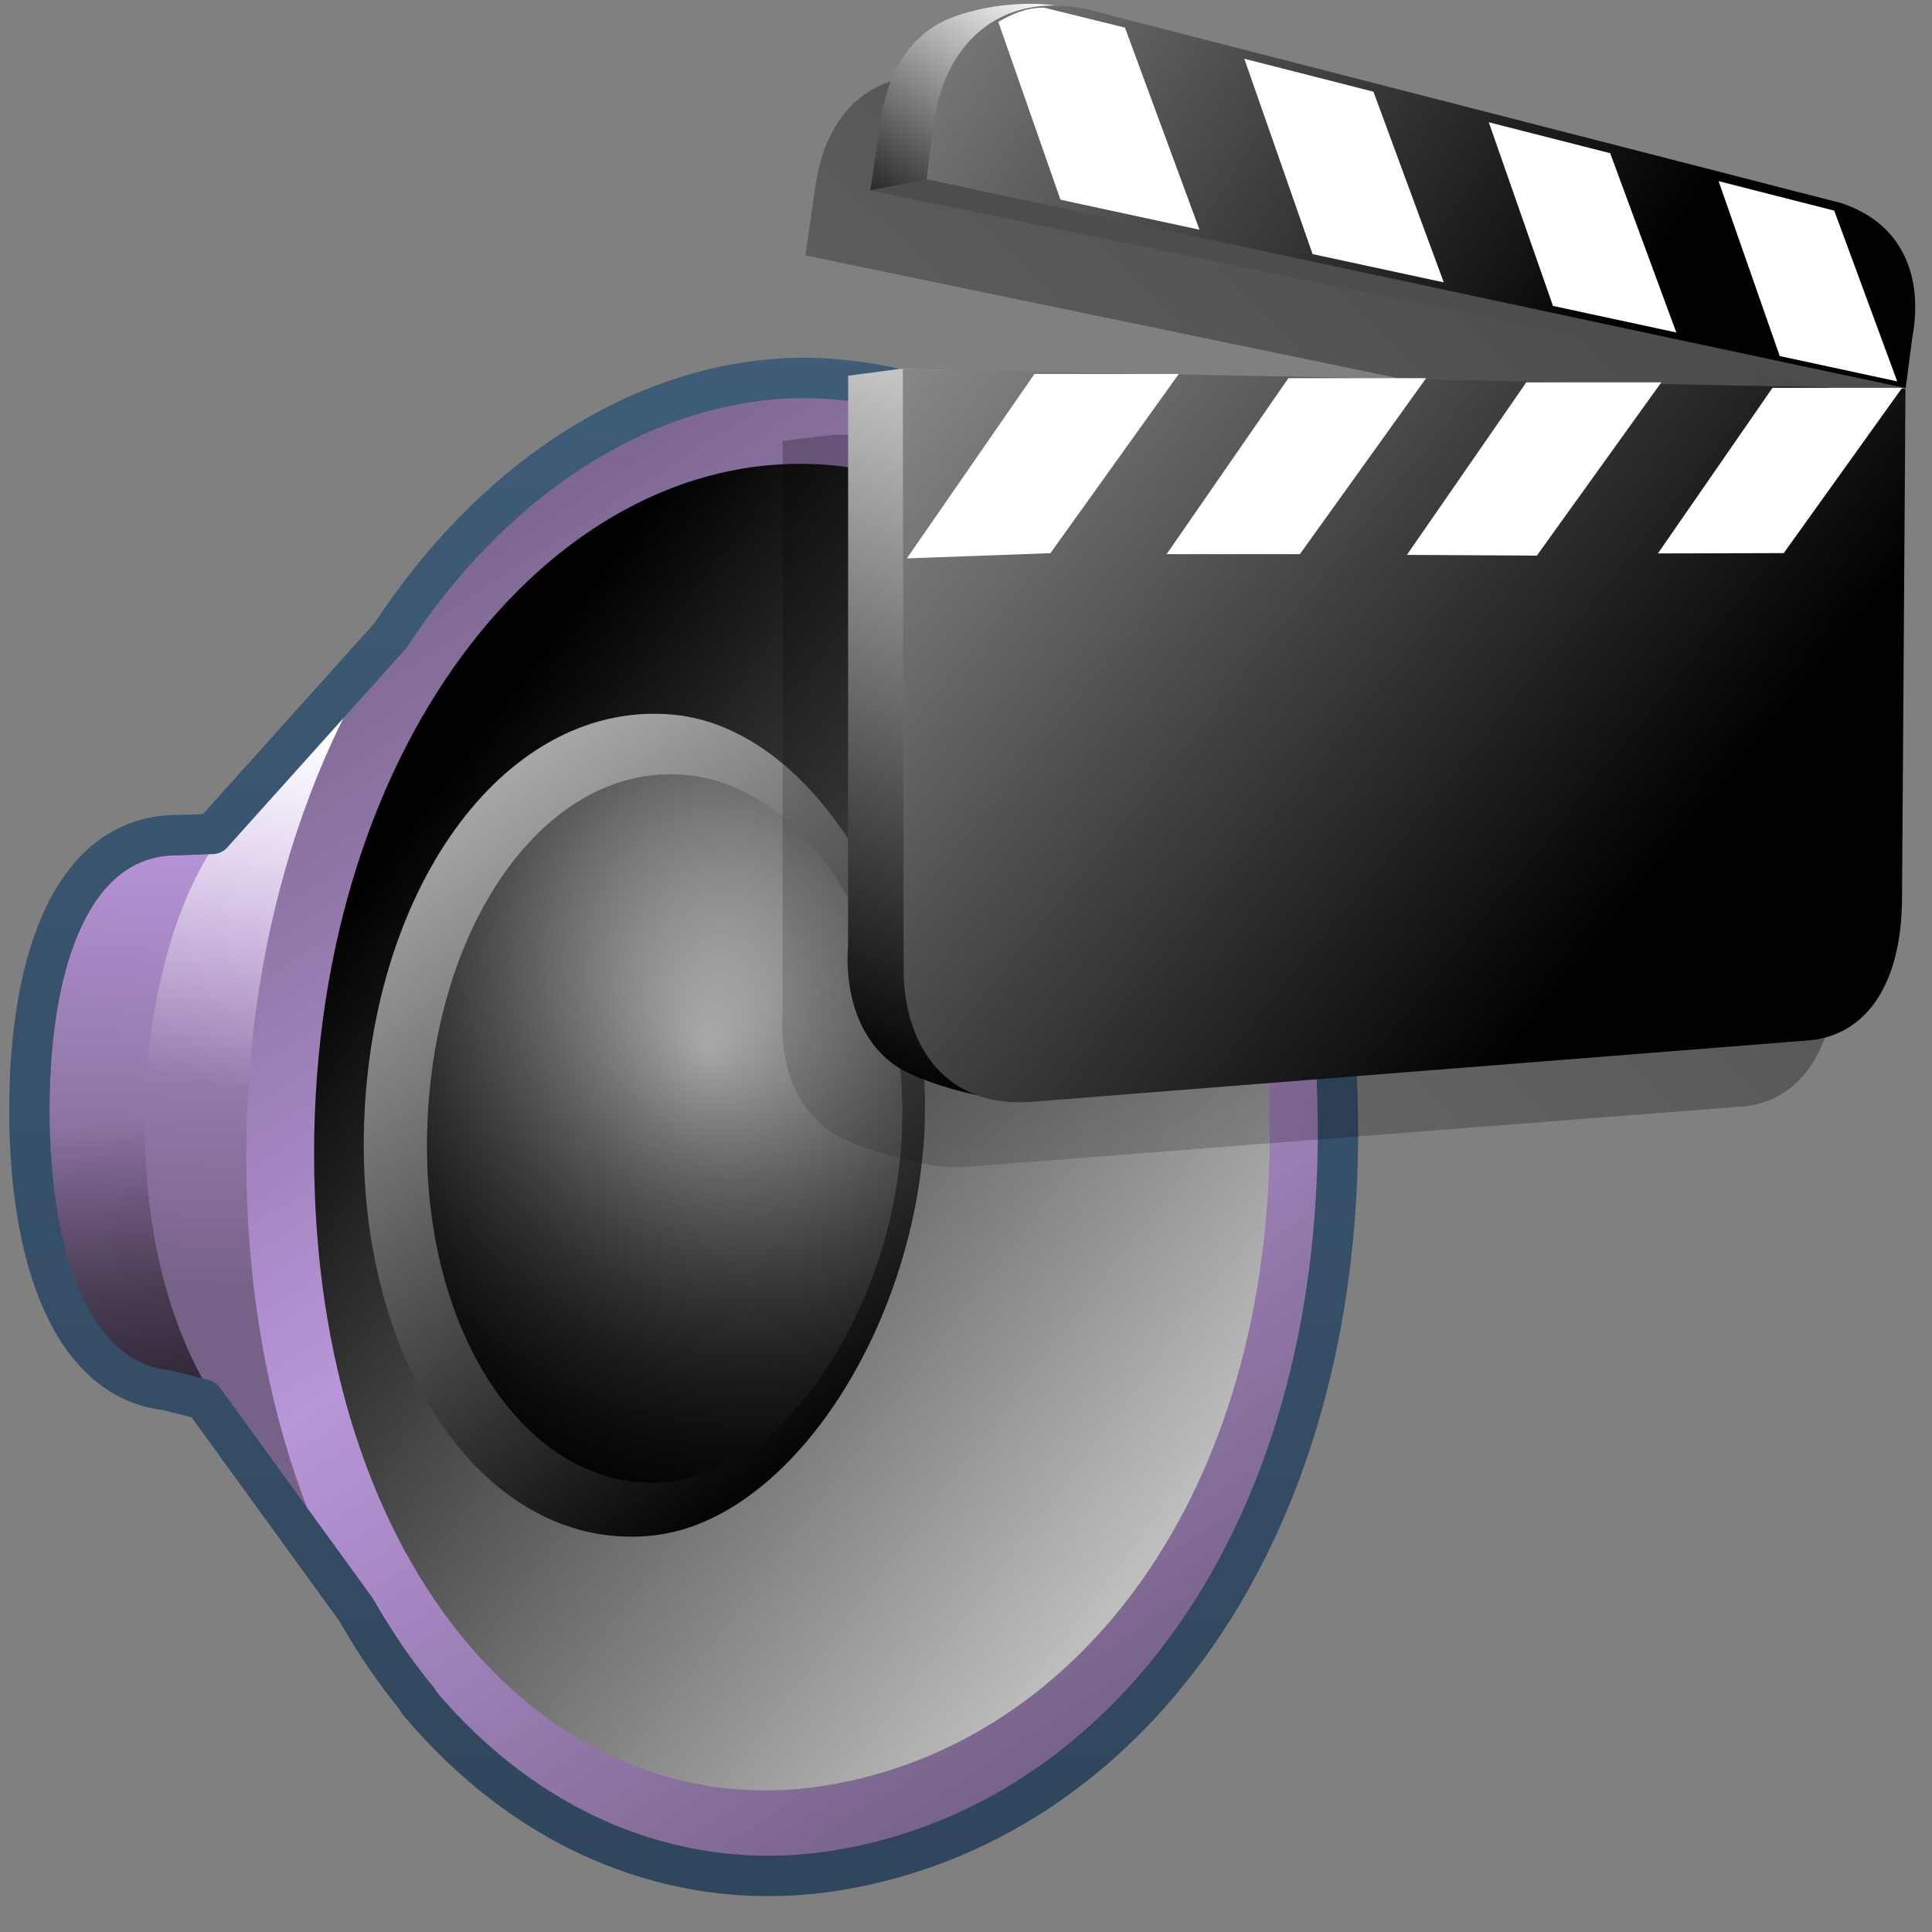<?xml version="1.0" encoding="UTF-8" standalone="no"?>
<!-- Created with Inkscape (http://www.inkscape.org/) -->

<svg
   xmlns:dc="http://purl.org/dc/elements/1.1/"
   xmlns:cc="http://creativecommons.org/ns#"
   xmlns:rdf="http://www.w3.org/1999/02/22-rdf-syntax-ns#"
   xmlns:svg="http://www.w3.org/2000/svg"
   xmlns="http://www.w3.org/2000/svg"
   xmlns:xlink="http://www.w3.org/1999/xlink"
   xmlns:sodipodi="http://sodipodi.sourceforge.net/DTD/sodipodi-0.dtd"
   xmlns:inkscape="http://www.inkscape.org/namespaces/inkscape"
   width="128"
   height="128"
   id="svg52672"
   sodipodi:version="0.32"
   inkscape:version="0.48.3.1 r9886"
   version="1.0"
   sodipodi:docname="xfce-multimedia.svg"
   inkscape:output_extension="org.inkscape.output.svg.inkscape">
  <rect width="100%" height="100%" fill="#808080" stroke="none"/>
  <defs
     id="defs52674">
    <linearGradient
       inkscape:collect="always"
       xlink:href="#linearGradient5316"
       id="linearGradient9028"
       gradientUnits="userSpaceOnUse"
       gradientTransform="matrix(2.148,0,0,2.266,-1072.513,-1408.363)"
       x1="505.286"
       y1="645.817"
       x2="504.581"
       y2="659.343" />
    <linearGradient
       inkscape:collect="always"
       xlink:href="#linearGradient5362"
       id="linearGradient9025"
       gradientUnits="userSpaceOnUse"
       gradientTransform="matrix(2.148,0,0,2.266,-1072.513,-1408.363)"
       x1="508.49"
       y1="642.864"
       x2="506.598"
       y2="653.35" />
    <linearGradient
       id="linearGradient7210">
      <stop
         id="stop7212"
         offset="0"
         style="stop-color:#766287;stop-opacity:1;" />
      <stop
         id="stop8994"
         offset="0.5"
         style="stop-color:#b995da;stop-opacity:1;" />
      <stop
         id="stop7214"
         offset="1"
         style="stop-color:#766287;stop-opacity:1;" />
    </linearGradient>
    <linearGradient
       inkscape:collect="always"
       xlink:href="#linearGradient7210"
       id="linearGradient9022"
       gradientUnits="userSpaceOnUse"
       gradientTransform="matrix(2.487,0,0,2.486,-1202.243,-1551.501)"
       x1="494.458"
       y1="637.098"
       x2="515.292"
       y2="668.908" />
    <linearGradient
       inkscape:collect="always"
       xlink:href="#linearGradient5439"
       id="linearGradient9019"
       gradientUnits="userSpaceOnUse"
       gradientTransform="matrix(2.202,0,0,2.202,-1059.266,-1365.643)"
       x1="523.761"
       y1="673.953"
       x2="490.404"
       y2="648.809" />
    <linearGradient
       inkscape:collect="always"
       xlink:href="#linearGradient5439"
       id="linearGradient9016"
       gradientUnits="userSpaceOnUse"
       gradientTransform="matrix(3.113,9.4944461e-2,-9.3459708e-2,3.064,-1468.494,-1978.455)"
       x1="494.644"
       y1="641.93"
       x2="509.469"
       y2="661.214" />
    <radialGradient
       inkscape:collect="always"
       xlink:href="#linearGradient5439"
       id="radialGradient9013"
       gradientUnits="userSpaceOnUse"
       gradientTransform="matrix(4.94,0,0,5.713,-2434.157,-3687.404)"
       cx="502.223"
       cy="657.591"
       fx="502.223"
       fy="657.591"
       r="5.695" />
    <linearGradient
       inkscape:collect="always"
       xlink:href="#linearGradient5344"
       id="linearGradient9010"
       gradientUnits="userSpaceOnUse"
       gradientTransform="matrix(2.148,0,0,2.266,-1072.513,-1408.363)"
       x1="504.65"
       y1="667.473"
       x2="503.151"
       y2="654.143" />
    <linearGradient
       inkscape:collect="always"
       xlink:href="#linearGradient5344"
       id="linearGradient9007"
       gradientUnits="userSpaceOnUse"
       gradientTransform="matrix(2.764,0,0,2.821,-1342.447,-1783.023)"
       x1="497.456"
       y1="669.956"
       x2="504.832"
       y2="649.573" />
    <linearGradient
       inkscape:collect="always"
       xlink:href="#linearGradient9863"
       id="linearGradient9004"
       gradientUnits="userSpaceOnUse"
       gradientTransform="matrix(2.677,0,0,2.677,-977.438,-934.24)"
       x1="392.308"
       y1="398.483"
       x2="392.308"
       y2="352.069" />
    <linearGradient
       inkscape:collect="always"
       xlink:href="#linearGradient5344"
       id="linearGradient9070"
       x1="1171.862"
       y1="703.427"
       x2="1096.792"
       y2="778.677"
       gradientUnits="userSpaceOnUse"
       gradientTransform="matrix(2.677,0,0,2.677,-2904.703,-1979.598)" />
    <linearGradient
       inkscape:collect="always"
       xlink:href="#linearGradient5439"
       id="linearGradient8957"
       gradientUnits="userSpaceOnUse"
       gradientTransform="matrix(1.769,0,0,1.816,-809.253,-1709.758)"
       x1="496.264"
       y1="949.071"
       x2="486.265"
       y2="979.571" />
    <linearGradient
       inkscape:collect="always"
       xlink:href="#linearGradient5439"
       id="linearGradient8959"
       gradientUnits="userSpaceOnUse"
       gradientTransform="matrix(1.769,0,0,1.816,-809.253,-1709.758)"
       x1="471.209"
       y1="932.988"
       x2="519.756"
       y2="973.238" />
    <linearGradient
       inkscape:collect="always"
       xlink:href="#linearGradient5439"
       id="linearGradient8961"
       gradientUnits="userSpaceOnUse"
       gradientTransform="matrix(1.769,0,0,1.816,-809.253,-1708.502)"
       x1="493.744"
       y1="938.814"
       x2="487.651"
       y2="948.395" />
    <linearGradient
       inkscape:collect="always"
       xlink:href="#linearGradient5439"
       id="linearGradient8963"
       gradientUnits="userSpaceOnUse"
       gradientTransform="matrix(1.769,0.009,-0.009,1.816,-800.688,-1713.093)"
       x1="471.535"
       y1="919.931"
       x2="518.849"
       y2="951.397" />
    <linearGradient
       inkscape:collect="always"
       xlink:href="#linearGradient9863"
       id="linearGradient10531"
       x1="529.844"
       y1="986.146"
       x2="529.844"
       y2="944.438"
       gradientUnits="userSpaceOnUse"
       gradientTransform="matrix(2.848,0,0,2.848,-1439.746,-2685.264)" />
    <linearGradient
       inkscape:collect="always"
       xlink:href="#linearGradient5316"
       id="linearGradient10417"
       x1="500.572"
       y1="974.045"
       x2="514.356"
       y2="977.045"
       gradientUnits="userSpaceOnUse"
       gradientTransform="matrix(2.848,0,0,2.848,-1382.785,-2685.798)" />
    <linearGradient
       inkscape:collect="always"
       xlink:href="#linearGradient5344"
       id="linearGradient10533"
       x1="505.963"
       y1="972.718"
       x2="508.188"
       y2="978.342"
       gradientUnits="userSpaceOnUse" />
    <linearGradient
       inkscape:collect="always"
       xlink:href="#linearGradient5439"
       id="linearGradient10447"
       x1="502.661"
       y1="971.213"
       x2="520.077"
       y2="971.338"
       gradientUnits="userSpaceOnUse"
       gradientTransform="matrix(2.848,0,0,2.848,-1382.785,-2685.798)" />
    <linearGradient
       inkscape:collect="always"
       xlink:href="#linearGradient5439"
       id="linearGradient10449"
       x1="514.286"
       y1="969.89"
       x2="499.723"
       y2="959.765"
       gradientUnits="userSpaceOnUse"
       gradientTransform="matrix(2.848,0,0,2.848,-1382.785,-2684.224)" />
    <linearGradient
       inkscape:collect="always"
       xlink:href="#linearGradient5439"
       id="linearGradient10445"
       x1="506.498"
       y1="961.932"
       x2="519.69"
       y2="959.745"
       gradientUnits="userSpaceOnUse"
       gradientTransform="matrix(2.848,0,0,2.848,-1382.785,-2685.798)" />
    <linearGradient
       inkscape:collect="always"
       xlink:href="#linearGradient5439"
       id="linearGradient10451"
       x1="500.592"
       y1="945.48"
       x2="514.125"
       y2="958.362"
       gradientUnits="userSpaceOnUse" />
    <linearGradient
       inkscape:collect="always"
       xlink:href="#linearGradient5362"
       id="linearGradient10453"
       x1="502.625"
       y1="948.068"
       x2="511.733"
       y2="956.2"
       gradientUnits="userSpaceOnUse" />
    <linearGradient
       inkscape:collect="always"
       xlink:href="#linearGradient5439"
       id="linearGradient10463"
       x1="493.603"
       y1="975.558"
       x2="500.744"
       y2="975.558"
       gradientUnits="userSpaceOnUse"
       gradientTransform="matrix(2.507,0,0,3.315,-1220.82,-3142.609)" />
    <linearGradient
       inkscape:collect="always"
       xlink:href="#linearGradient5439"
       id="linearGradient10461"
       x1="493.597"
       y1="975.558"
       x2="501.693"
       y2="975.558"
       gradientUnits="userSpaceOnUse"
       gradientTransform="matrix(2.648,0,0,3.501,-1262.432,-3317.948)" />
    <linearGradient
       inkscape:collect="always"
       xlink:href="#linearGradient5316"
       id="linearGradient10432"
       x1="511.935"
       y1="980.669"
       x2="480.096"
       y2="979.794"
       gradientUnits="userSpaceOnUse"
       gradientTransform="matrix(2.848,0,0,2.848,-1382.785,-2685.798)" />
    <linearGradient
       inkscape:collect="always"
       xlink:href="#linearGradient5316"
       id="linearGradient10429"
       x1="502.777"
       y1="977.267"
       x2="512.017"
       y2="981.017"
       gradientUnits="userSpaceOnUse"
       gradientTransform="matrix(2.848,0,0,2.848,-1382.785,-2685.798)" />
    <linearGradient
       inkscape:collect="always"
       xlink:href="#linearGradient5362"
       id="linearGradient10440"
       x1="485.185"
       y1="980.044"
       x2="502.221"
       y2="980.669"
       gradientUnits="userSpaceOnUse"
       gradientTransform="matrix(2.848,0,0,2.848,-1382.785,-2685.798)" />
    <linearGradient
       inkscape:collect="always"
       xlink:href="#linearGradient5344"
       id="linearGradient10443"
       x1="544"
       y1="977.017"
       x2="503.902"
       y2="981.862"
       gradientUnits="userSpaceOnUse"
       gradientTransform="matrix(2.848,0,0,2.848,-1382.785,-2685.798)" />
    <linearGradient
       inkscape:collect="always"
       xlink:href="#linearGradient12336"
       id="linearGradient10457"
       x1="497.473"
       y1="975.71"
       x2="500.864"
       y2="975.293"
       gradientUnits="userSpaceOnUse" />
    <linearGradient
       inkscape:collect="always"
       xlink:href="#linearGradient12336"
       id="linearGradient10455"
       x1="497.84"
       y1="975.558"
       x2="500.076"
       y2="975.034"
       gradientUnits="userSpaceOnUse" />
    <linearGradient
       inkscape:collect="always"
       xlink:href="#linearGradient5316"
       id="linearGradient10624"
       gradientUnits="userSpaceOnUse"
       gradientTransform="matrix(2.642,0,0,2.642,-1297.486,-2478.151)"
       x1="515.375"
       y1="941.3"
       x2="516.875"
       y2="946.3" />
    <linearGradient
       inkscape:collect="always"
       xlink:href="#linearGradient5316"
       id="linearGradient10620"
       gradientUnits="userSpaceOnUse"
       x1="518.375"
       y1="945.675"
       x2="523.125"
       y2="956.925"
       gradientTransform="matrix(2.642,0,0,2.642,-1282.292,-2483.436)" />
    <linearGradient
       inkscape:collect="always"
       xlink:href="#linearGradient5439"
       id="linearGradient10547"
       gradientUnits="userSpaceOnUse"
       x1="482.472"
       y1="929.744"
       x2="632.452"
       y2="1041.727"
       gradientTransform="matrix(2.642,0,0,2.642,-1281.394,-2481.785)" />
    <linearGradient
       inkscape:collect="always"
       xlink:href="#linearGradient5362"
       id="linearGradient10549"
       gradientUnits="userSpaceOnUse"
       x1="503.188"
       y1="926.286"
       x2="481.267"
       y2="974.728"
       gradientTransform="matrix(2.642,0,0,2.642,-1281.394,-2481.785)" />
    <linearGradient
       inkscape:collect="always"
       xlink:href="#linearGradient5344"
       id="linearGradient10551"
       gradientUnits="userSpaceOnUse"
       gradientTransform="matrix(2.642,0.115,0,2.642,-1281.394,-2520.392)"
       x1="512.645"
       y1="990.513"
       x2="479.432"
       y2="932.177" />
    <linearGradient
       inkscape:collect="always"
       xlink:href="#linearGradient5439"
       id="linearGradient10557"
       x1="503.106"
       y1="947.401"
       x2="502.399"
       y2="970.028"
       gradientUnits="userSpaceOnUse"
       gradientTransform="matrix(2.642,0,0,2.642,-1281.631,-2481.785)" />
    <linearGradient
       inkscape:collect="always"
       xlink:href="#linearGradient5316"
       id="linearGradient10616"
       x1="503.625"
       y1="943.675"
       x2="500.625"
       y2="955.175"
       gradientUnits="userSpaceOnUse"
       gradientTransform="matrix(2.642,0,0,2.642,-1281.631,-2481.785)" />
    <linearGradient
       inkscape:collect="always"
       xlink:href="#linearGradient5344"
       id="linearGradient10671"
       x1="1014.906"
       y1="754.393"
       x2="1015.375"
       y2="746.018"
       gradientUnits="userSpaceOnUse"
       gradientTransform="matrix(2.642,0,0,2.642,-2613.421,-1953.296)" />
    <linearGradient
       inkscape:collect="always"
       xlink:href="#linearGradient5439"
       id="linearGradient10561"
       x1="510.064"
       y1="960.942"
       x2="513.564"
       y2="923.705"
       gradientUnits="userSpaceOnUse"
       gradientTransform="matrix(2.642,0,0,2.642,-1281.631,-2481.785)" />
    <linearGradient
       inkscape:collect="always"
       xlink:href="#linearGradient9863"
       id="linearGradient10661"
       x1="511.844"
       y1="986.73"
       x2="511.844"
       y2="940.375"
       gradientUnits="userSpaceOnUse"
       gradientTransform="matrix(2.642,0,0,2.642,-1281.631,-2481.785)" />
    <linearGradient
       inkscape:collect="always"
       xlink:href="#linearGradient5344"
       id="linearGradient10667"
       x1="1008.688"
       y1="758.237"
       x2="1002.25"
       y2="753.362"
       gradientUnits="userSpaceOnUse"
       gradientTransform="matrix(2.642,0,0,2.642,-2613.421,-1953.296)" />
    <linearGradient
       id="linearGradient12594">
      <stop
         id="stop12596"
         offset="0"
         style="stop-color:#e9b551;stop-opacity:1;" />
      <stop
         id="stop12598"
         offset="1"
         style="stop-color:#e9b551;stop-opacity:0;" />
    </linearGradient>
    <linearGradient
       id="linearGradient9863">
      <stop
         style="stop-color:#2f445a;stop-opacity:1;"
         offset="0"
         id="stop9865" />
      <stop
         style="stop-color:#415f7c;stop-opacity:1"
         offset="1"
         id="stop9867" />
    </linearGradient>
    <linearGradient
       inkscape:collect="always"
       xlink:href="#linearGradient5316"
       id="linearGradient12556"
       gradientUnits="userSpaceOnUse"
       gradientTransform="matrix(2.677,0,0,2.685,-1298.622,-1373.112)"
       x1="512.412"
       y1="519.07"
       x2="507.512"
       y2="537.494" />
    <linearGradient
       inkscape:collect="always"
       xlink:href="#linearGradient5439"
       id="linearGradient12560"
       gradientUnits="userSpaceOnUse"
       gradientTransform="matrix(2.677,0,0,2.685,-816.847,-621.304)"
       x1="308.789"
       y1="224.23"
       x2="341.081"
       y2="350.664" />
    <linearGradient
       inkscape:collect="always"
       xlink:href="#linearGradient5362"
       id="linearGradient12562"
       gradientUnits="userSpaceOnUse"
       gradientTransform="matrix(2.677,0,0,2.685,-1298.622,-1373.112)"
       x1="485.441"
       y1="511.164"
       x2="501.831"
       y2="538.164" />
    <linearGradient
       inkscape:collect="always"
       xlink:href="#linearGradient5316"
       id="linearGradient6342"
       gradientUnits="userSpaceOnUse"
       gradientTransform="matrix(2.677,0,0,2.685,-1298.622,-1373.112)"
       x1="516.899"
       y1="513.791"
       x2="529.977"
       y2="549.494" />
    <linearGradient
       inkscape:collect="always"
       xlink:href="#linearGradient5316"
       id="linearGradient12566"
       gradientUnits="userSpaceOnUse"
       gradientTransform="matrix(2.677,0,0,2.685,-1298.622,-1373.112)"
       x1="512.412"
       y1="519.07"
       x2="507.512"
       y2="537.494" />
    <linearGradient
       inkscape:collect="always"
       xlink:href="#linearGradient5344"
       id="linearGradient12568"
       gradientUnits="userSpaceOnUse"
       gradientTransform="matrix(2.677,0,0,2.685,-1298.622,-1373.112)"
       x1="510.481"
       y1="531.759"
       x2="507.98"
       y2="531.759" />
    <linearGradient
       inkscape:collect="always"
       xlink:href="#linearGradient5362"
       id="linearGradient12572"
       gradientUnits="userSpaceOnUse"
       gradientTransform="matrix(2.677,0,0,2.685,-1298.622,-1373.112)"
       x1="518.287"
       y1="504.695"
       x2="505.927"
       y2="537.369" />
    <linearGradient
       inkscape:collect="always"
       xlink:href="#linearGradient5344"
       id="linearGradient4344"
       gradientUnits="userSpaceOnUse"
       gradientTransform="matrix(2.677,0,0,2.685,-1298.622,-1373.112)"
       x1="584.781"
       y1="621.271"
       x2="523.338"
       y2="537.916" />
    <linearGradient
       inkscape:collect="always"
       xlink:href="#linearGradient5344"
       id="linearGradient58832"
       gradientUnits="userSpaceOnUse"
       gradientTransform="translate(-184,-280)"
       x1="519.313"
       y1="723.67"
       x2="511.427"
       y2="667.208" />
    <linearGradient
       inkscape:collect="always"
       xlink:href="#linearGradient5362"
       id="linearGradient58830"
       gradientUnits="userSpaceOnUse"
       gradientTransform="translate(-184,-280)"
       x1="504.92"
       y1="635.446"
       x2="504.482"
       y2="641.102" />
    <linearGradient
       inkscape:collect="always"
       xlink:href="#linearGradient5451"
       id="linearGradient58828"
       gradientUnits="userSpaceOnUse"
       gradientTransform="translate(-184,-280)"
       x1="484.709"
       y1="674.931"
       x2="533.033"
       y2="674.931" />
    <linearGradient
       id="linearGradient5560">
      <stop
         id="stop5562"
         offset="0"
         style="stop-color:#000000;stop-opacity:0;" />
      <stop
         id="stop5564"
         offset="1"
         style="stop-color:#000000;stop-opacity:0.483;" />
    </linearGradient>
    <linearGradient
       id="linearGradient2481">
      <stop
         id="stop2483"
         offset="0"
         style="stop-color:#87c6ff;stop-opacity:1;" />
      <stop
         style="stop-color:#75aadb;stop-opacity:1;"
         offset="0.5"
         id="stop3944" />
      <stop
         id="stop2485"
         offset="1"
         style="stop-color:#75aadb;stop-opacity:1;" />
    </linearGradient>
    <linearGradient
       inkscape:collect="always"
       xlink:href="#linearGradient5344"
       id="linearGradient3853"
       gradientUnits="userSpaceOnUse"
       gradientTransform="translate(-499.979,-219.992)"
       x1="546.651"
       y1="741.804"
       x2="519.126"
       y2="661.561" />
    <linearGradient
       inkscape:collect="always"
       xlink:href="#linearGradient5316"
       id="linearGradient3851"
       gradientUnits="userSpaceOnUse"
       gradientTransform="translate(-499.979,-219.992)"
       x1="516.587"
       y1="643.28"
       x2="518.949"
       y2="670.577" />
    <linearGradient
       inkscape:collect="always"
       xlink:href="#linearGradient5439"
       id="linearGradient3849"
       gradientUnits="userSpaceOnUse"
       gradientTransform="translate(-499.979,-159.992)"
       x1="500.92"
       y1="580.98"
       x2="509.076"
       y2="655.402" />
    <linearGradient
       inkscape:collect="always"
       xlink:href="#linearGradient5439"
       id="linearGradient3847"
       gradientUnits="userSpaceOnUse"
       gradientTransform="translate(-499.979,-159.992)"
       x1="497.421"
       y1="575.908"
       x2="510.125"
       y2="627.352" />
    <linearGradient
       inkscape:collect="always"
       xlink:href="#linearGradient5439"
       id="linearGradient3845"
       gradientUnits="userSpaceOnUse"
       gradientTransform="translate(-499.979,-159.992)"
       x1="501.652"
       y1="578.544"
       x2="517.696"
       y2="644.083" />
    <linearGradient
       inkscape:collect="always"
       xlink:href="#linearGradient5439"
       id="linearGradient3843"
       gradientUnits="userSpaceOnUse"
       gradientTransform="translate(-499.979,-159.992)"
       x1="495.646"
       y1="577.021"
       x2="510.032"
       y2="626.153" />
    <linearGradient
       inkscape:collect="always"
       xlink:href="#linearGradient5439"
       id="linearGradient3841"
       gradientUnits="userSpaceOnUse"
       gradientTransform="translate(-499.979,-159.992)"
       x1="494.886"
       y1="579.752"
       x2="514.155"
       y2="638.972" />
    <linearGradient
       inkscape:collect="always"
       xlink:href="#linearGradient5344"
       id="linearGradient3839"
       gradientUnits="userSpaceOnUse"
       gradientTransform="translate(-499.979,-219.992)"
       x1="537.084"
       y1="731.199"
       x2="502.28"
       y2="637.1" />
    <linearGradient
       inkscape:collect="always"
       xlink:href="#linearGradient5316"
       id="linearGradient3837"
       gradientUnits="userSpaceOnUse"
       gradientTransform="translate(-499.979,-219.992)"
       x1="505.921"
       y1="635.548"
       x2="508.997"
       y2="673.025" />
    <linearGradient
       inkscape:collect="always"
       xlink:href="#linearGradient5344"
       id="linearGradient3835"
       gradientUnits="userSpaceOnUse"
       gradientTransform="translate(-499.979,-219.992)"
       x1="514.155"
       y1="627.219"
       x2="480.25"
       y2="649.921" />
    <linearGradient
       inkscape:collect="always"
       xlink:href="#linearGradient5316"
       id="linearGradient3833"
       gradientUnits="userSpaceOnUse"
       gradientTransform="translate(-499.979,-219.992)"
       x1="506.875"
       y1="671.743"
       x2="506.594"
       y2="634.743" />
    <linearGradient
       inkscape:collect="always"
       xlink:href="#linearGradient5451"
       id="linearGradient3831"
       gradientUnits="userSpaceOnUse"
       gradientTransform="translate(-499.979,-219.992)"
       x1="485"
       y1="674.512"
       x2="533"
       y2="674.512" />
    <linearGradient
       inkscape:collect="always"
       xlink:href="#linearGradient5362"
       id="linearGradient3799"
       gradientUnits="userSpaceOnUse"
       gradientTransform="translate(-451.515,-605.893)"
       x1="482.227"
       y1="627.891"
       x2="545.375"
       y2="689.415" />
    <linearGradient
       id="linearGradient12336">
      <stop
         id="stop12338"
         offset="0"
         style="stop-color:#ff6e00;stop-opacity:1;" />
      <stop
         id="stop12340"
         offset="1"
         style="stop-color:#eb2600;stop-opacity:1;" />
    </linearGradient>
    <linearGradient
       inkscape:collect="always"
       xlink:href="#linearGradient5451"
       id="linearGradient6195"
       gradientUnits="userSpaceOnUse"
       gradientTransform="matrix(2.675,0,0,2.687,-1298.06,-1697.017)"
       x1="484.709"
       y1="674.931"
       x2="533.033"
       y2="674.931" />
    <linearGradient
       id="linearGradient5316">
      <stop
         style="stop-color:#b995da;stop-opacity:1;"
         offset="0"
         id="stop5320" />
      <stop
         style="stop-color:#766287;stop-opacity:1;"
         offset="1"
         id="stop5322" />
    </linearGradient>
    <linearGradient
       id="linearGradient5451">
      <stop
         style="stop-color:#000000;stop-opacity:0.351;"
         offset="0"
         id="stop5453" />
      <stop
         id="stop5459"
         offset="0.455"
         style="stop-color:#000000;stop-opacity:0.291;" />
      <stop
         style="stop-color:#000000;stop-opacity:0;"
         offset="1"
         id="stop5455" />
    </linearGradient>
    <linearGradient
       id="linearGradient5439">
      <stop
         style="stop-color:#ffffff;stop-opacity:1;"
         offset="0"
         id="stop5441" />
      <stop
         style="stop-color:#000000;stop-opacity:1;"
         offset="1"
         id="stop5443" />
    </linearGradient>
    <linearGradient
       id="linearGradient5362">
      <stop
         style="stop-color:#ffffff;stop-opacity:1;"
         offset="0"
         id="stop5364" />
      <stop
         style="stop-color:#ffffff;stop-opacity:0;"
         offset="1"
         id="stop5366" />
    </linearGradient>
    <linearGradient
       id="linearGradient8702">
      <stop
         id="stop8704"
         offset="0"
         style="stop-color:#b995da;stop-opacity:1;" />
      <stop
         id="stop8706"
         offset="1"
         style="stop-color:#766287;stop-opacity:1;" />
    </linearGradient>
    <linearGradient
       id="linearGradient5344">
      <stop
         style="stop-color:#000000;stop-opacity:1;"
         offset="0"
         id="stop5346" />
      <stop
         style="stop-color:#000000;stop-opacity:0;"
         offset="1"
         id="stop5348" />
    </linearGradient>
    <inkscape:perspective
       sodipodi:type="inkscape:persp3d"
       inkscape:vp_x="0 : 526.18109 : 1"
       inkscape:vp_y="0 : 1000 : 0"
       inkscape:vp_z="744.09448 : 526.18109 : 1"
       inkscape:persp3d-origin="372.04724 : 350.78739 : 1"
       id="perspective52680" />
    <linearGradient
       inkscape:collect="always"
       xlink:href="#linearGradient5344"
       id="linearGradient52740"
       gradientUnits="userSpaceOnUse"
       gradientTransform="matrix(2.677,0,0,2.667,-1298.621,-1683.122)"
       x1="538.978"
       y1="661.901"
       x2="514.361"
       y2="633.482" />
    <linearGradient
       inkscape:collect="always"
       xlink:href="#linearGradient5344"
       id="linearGradient52743"
       gradientUnits="userSpaceOnUse"
       gradientTransform="matrix(2.677,0,0,2.667,-1298.621,-1683.122)"
       x1="510.004"
       y1="631.069"
       x2="523.994"
       y2="656.275" />
    <linearGradient
       inkscape:collect="always"
       xlink:href="#linearGradient5344"
       id="linearGradient52746"
       gradientUnits="userSpaceOnUse"
       gradientTransform="matrix(2.677,0,0,2.667,-1298.621,-1683.122)"
       x1="550.919"
       y1="746.926"
       x2="514.252"
       y2="653.762" />
    <linearGradient
       inkscape:collect="always"
       xlink:href="#linearGradient8702"
       id="linearGradient52749"
       gradientUnits="userSpaceOnUse"
       gradientTransform="matrix(2.499,-5.778967e-2,4.3271185e-2,2.49,-1237.59,-1536.584)"
       x1="507.578"
       y1="652.321"
       x2="520.399"
       y2="671.723" />
    <linearGradient
       inkscape:collect="always"
       xlink:href="#linearGradient5362"
       id="linearGradient52753"
       gradientUnits="userSpaceOnUse"
       gradientTransform="matrix(2.677,0,0,2.667,-1298.621,-1683.122)"
       x1="482.228"
       y1="626.585"
       x2="506.506"
       y2="658.16" />
    <linearGradient
       inkscape:collect="always"
       xlink:href="#linearGradient5439"
       id="linearGradient52756"
       gradientUnits="userSpaceOnUse"
       gradientTransform="matrix(2.677,0,0,2.667,-1298.621,-1683.122)"
       x1="492.658"
       y1="626.408"
       x2="586.94"
       y2="745.664" />
    <inkscape:perspective
       id="perspective53831"
       inkscape:persp3d-origin="64 : 42.666667 : 1"
       inkscape:vp_z="128 : 64 : 1"
       inkscape:vp_y="0 : 1000 : 0"
       inkscape:vp_x="0 : 64 : 1"
       sodipodi:type="inkscape:persp3d" />
    <linearGradient
       inkscape:collect="always"
       xlink:href="#linearGradient5451"
       id="linearGradient54347"
       gradientUnits="userSpaceOnUse"
       gradientTransform="translate(-499.979,-219.992)"
       x1="485"
       y1="674.512"
       x2="533"
       y2="674.512" />
    <linearGradient
       inkscape:collect="always"
       xlink:href="#linearGradient5316"
       id="linearGradient54349"
       gradientUnits="userSpaceOnUse"
       gradientTransform="translate(-499.979,-219.992)"
       x1="506.875"
       y1="671.743"
       x2="506.594"
       y2="634.743" />
    <linearGradient
       inkscape:collect="always"
       xlink:href="#linearGradient5344"
       id="linearGradient54351"
       gradientUnits="userSpaceOnUse"
       gradientTransform="translate(-499.979,-219.992)"
       x1="514.155"
       y1="627.219"
       x2="480.25"
       y2="649.921" />
    <linearGradient
       inkscape:collect="always"
       xlink:href="#linearGradient5316"
       id="linearGradient54353"
       gradientUnits="userSpaceOnUse"
       gradientTransform="translate(-499.979,-219.992)"
       x1="505.921"
       y1="635.548"
       x2="508.997"
       y2="673.025" />
    <linearGradient
       inkscape:collect="always"
       xlink:href="#linearGradient5344"
       id="linearGradient54355"
       gradientUnits="userSpaceOnUse"
       gradientTransform="translate(-499.979,-219.992)"
       x1="537.084"
       y1="731.199"
       x2="502.28"
       y2="637.1" />
    <linearGradient
       inkscape:collect="always"
       xlink:href="#linearGradient5439"
       id="linearGradient54357"
       gradientUnits="userSpaceOnUse"
       gradientTransform="translate(-499.979,-159.992)"
       x1="494.886"
       y1="579.752"
       x2="514.155"
       y2="638.972" />
    <linearGradient
       inkscape:collect="always"
       xlink:href="#linearGradient5439"
       id="linearGradient54359"
       gradientUnits="userSpaceOnUse"
       gradientTransform="translate(-499.979,-159.992)"
       x1="495.646"
       y1="577.021"
       x2="510.032"
       y2="626.153" />
    <linearGradient
       inkscape:collect="always"
       xlink:href="#linearGradient5439"
       id="linearGradient54361"
       gradientUnits="userSpaceOnUse"
       gradientTransform="translate(-499.979,-159.992)"
       x1="501.652"
       y1="578.544"
       x2="517.696"
       y2="644.083" />
    <linearGradient
       inkscape:collect="always"
       xlink:href="#linearGradient5439"
       id="linearGradient54363"
       gradientUnits="userSpaceOnUse"
       gradientTransform="translate(-499.979,-159.992)"
       x1="497.421"
       y1="575.908"
       x2="510.125"
       y2="627.352" />
    <linearGradient
       inkscape:collect="always"
       xlink:href="#linearGradient5439"
       id="linearGradient54365"
       gradientUnits="userSpaceOnUse"
       gradientTransform="translate(-499.979,-159.992)"
       x1="500.92"
       y1="580.98"
       x2="509.076"
       y2="655.402" />
    <linearGradient
       inkscape:collect="always"
       xlink:href="#linearGradient5316"
       id="linearGradient54367"
       gradientUnits="userSpaceOnUse"
       gradientTransform="translate(-499.979,-219.992)"
       x1="516.587"
       y1="643.28"
       x2="518.949"
       y2="670.577" />
    <linearGradient
       inkscape:collect="always"
       xlink:href="#linearGradient5344"
       id="linearGradient54369"
       gradientUnits="userSpaceOnUse"
       gradientTransform="translate(-499.979,-219.992)"
       x1="546.651"
       y1="741.804"
       x2="519.126"
       y2="661.561" />
    <linearGradient
       inkscape:collect="always"
       xlink:href="#linearGradient5362"
       id="linearGradient54371"
       gradientUnits="userSpaceOnUse"
       gradientTransform="translate(-451.515,-605.893)"
       x1="482.227"
       y1="627.891"
       x2="545.375"
       y2="689.415" />
    <linearGradient
       inkscape:collect="always"
       xlink:href="#linearGradient5451"
       id="linearGradient54391"
       gradientUnits="userSpaceOnUse"
       gradientTransform="translate(-499.979,-219.992)"
       x1="485"
       y1="674.512"
       x2="533"
       y2="674.512" />
    <linearGradient
       inkscape:collect="always"
       xlink:href="#linearGradient5316"
       id="linearGradient54393"
       gradientUnits="userSpaceOnUse"
       gradientTransform="translate(-499.979,-219.992)"
       x1="506.875"
       y1="671.743"
       x2="506.594"
       y2="634.743" />
    <linearGradient
       inkscape:collect="always"
       xlink:href="#linearGradient5344"
       id="linearGradient54395"
       gradientUnits="userSpaceOnUse"
       gradientTransform="translate(-499.979,-219.992)"
       x1="514.155"
       y1="627.219"
       x2="480.25"
       y2="649.921" />
    <linearGradient
       inkscape:collect="always"
       xlink:href="#linearGradient5316"
       id="linearGradient54397"
       gradientUnits="userSpaceOnUse"
       gradientTransform="translate(-499.979,-219.992)"
       x1="505.921"
       y1="635.548"
       x2="508.997"
       y2="673.025" />
    <linearGradient
       inkscape:collect="always"
       xlink:href="#linearGradient5344"
       id="linearGradient54399"
       gradientUnits="userSpaceOnUse"
       gradientTransform="translate(-499.979,-219.992)"
       x1="537.084"
       y1="731.199"
       x2="502.28"
       y2="637.1" />
    <linearGradient
       inkscape:collect="always"
       xlink:href="#linearGradient5439"
       id="linearGradient54401"
       gradientUnits="userSpaceOnUse"
       gradientTransform="translate(-499.979,-159.992)"
       x1="494.886"
       y1="579.752"
       x2="514.155"
       y2="638.972" />
    <linearGradient
       inkscape:collect="always"
       xlink:href="#linearGradient5439"
       id="linearGradient54403"
       gradientUnits="userSpaceOnUse"
       gradientTransform="translate(-499.979,-159.992)"
       x1="495.646"
       y1="577.021"
       x2="510.032"
       y2="626.153" />
    <linearGradient
       inkscape:collect="always"
       xlink:href="#linearGradient5439"
       id="linearGradient54405"
       gradientUnits="userSpaceOnUse"
       gradientTransform="translate(-499.979,-159.992)"
       x1="501.652"
       y1="578.544"
       x2="517.696"
       y2="644.083" />
    <linearGradient
       inkscape:collect="always"
       xlink:href="#linearGradient5439"
       id="linearGradient54407"
       gradientUnits="userSpaceOnUse"
       gradientTransform="translate(-499.979,-159.992)"
       x1="497.421"
       y1="575.908"
       x2="510.125"
       y2="627.352" />
    <linearGradient
       inkscape:collect="always"
       xlink:href="#linearGradient5439"
       id="linearGradient54409"
       gradientUnits="userSpaceOnUse"
       gradientTransform="translate(-499.979,-159.992)"
       x1="500.92"
       y1="580.98"
       x2="509.076"
       y2="655.402" />
    <linearGradient
       inkscape:collect="always"
       xlink:href="#linearGradient5316"
       id="linearGradient54411"
       gradientUnits="userSpaceOnUse"
       gradientTransform="translate(-499.979,-219.992)"
       x1="516.587"
       y1="643.28"
       x2="518.949"
       y2="670.577" />
    <linearGradient
       inkscape:collect="always"
       xlink:href="#linearGradient5344"
       id="linearGradient54413"
       gradientUnits="userSpaceOnUse"
       gradientTransform="translate(-499.979,-219.992)"
       x1="546.651"
       y1="741.804"
       x2="519.126"
       y2="661.561" />
    <linearGradient
       inkscape:collect="always"
       xlink:href="#linearGradient5451"
       id="linearGradient54450"
       gradientUnits="userSpaceOnUse"
       gradientTransform="matrix(2.677,0,0,2.667,-1298.621,-1683.122)"
       x1="485"
       y1="674.512"
       x2="533"
       y2="674.512" />
  </defs>
  <sodipodi:namedview
     id="base"
     pagecolor="#ffffff"
     bordercolor="#666666"
     borderopacity="1.0"
     inkscape:pageopacity="0.0"
     inkscape:pageshadow="2"
     inkscape:zoom="2.0000001"
     inkscape:cx="102.30155"
     inkscape:cy="105.66522"
     inkscape:document-units="px"
     inkscape:current-layer="layer1"
     showgrid="false"
     inkscape:window-width="1024"
     inkscape:window-height="713"
     inkscape:window-x="0"
     inkscape:window-y="0"
     showguides="true"
     inkscape:guide-bbox="true"
     inkscape:window-maximized="0" />
  <g
     inkscape:label="Capa 1"
     inkscape:groupmode="layer"
     id="layer1">
    <g
       inkscape:export-ydpi="89.986237"
       inkscape:export-xdpi="89.986237"
       inkscape:export-filename="/home/dafeba/DCV/tallerD/elementos.png"
       transform="translate(424,80)"
       id="g58804">
      <rect
         style="opacity:1;fill:#f2f2f2;fill-opacity:1;stroke:none;stroke-width:0.1;stroke-linecap:round;stroke-linejoin:round;stroke-miterlimit:4;stroke-dasharray:none;stroke-opacity:0.3"
         id="rect58806"
         width="47.823"
         height="48"
         x="301.189"
         y="351.171" />
      <path
         style="fill:url(#linearGradient58828);fill-rule:evenodd;stroke:none;stroke-width:1px;stroke-linecap:butt;stroke-linejoin:miter;stroke-opacity:1"
         d="M 313.092,399.151 L 301.204,395.743 L 336.084,390.765 L 349.004,390.688 L 349.033,399.151 L 313.092,399.151 z"
         id="path58808"
         sodipodi:nodetypes="cccccc" />
      <path
         style="fill:#f2f2f2;fill-rule:evenodd;stroke:none;stroke-width:0.5;stroke-linecap:round;stroke-linejoin:round;stroke-miterlimit:4;stroke-dasharray:none;stroke-opacity:1"
         d="M 301.486,353.227 C 305.088,353.573 306.613,357.75 306.611,360.864 L 306.564,389.365 C 306.595,392.862 308.42,396.34 313.143,398.876 L 346.052,393.26 C 342.155,392.541 339.368,388.679 339.399,385.54 L 339.478,361.978 C 339.512,358.941 337.52,355.886 333.82,355.558 L 301.486,353.227 z"
         id="path58810"
         sodipodi:nodetypes="ccccccccc" />
      <path
         sodipodi:nodetypes="ccccc"
         id="path58812"
         d="M 301.486,353.227 C 305.088,353.573 306.613,357.75 306.611,360.864 L 339.478,361.978 C 339.512,358.941 337.52,355.886 333.82,355.558 L 301.486,353.227 z"
         style="fill:url(#linearGradient58830);fill-rule:evenodd;stroke:none;stroke-width:0.5;stroke-linecap:round;stroke-linejoin:round;stroke-miterlimit:4;stroke-dasharray:none;stroke-opacity:1" />
      <path
         sodipodi:nodetypes="ccccc"
         id="path58814"
         d="M 306.564,389.365 C 306.595,392.862 308.42,396.34 313.143,398.876 L 346.052,393.26 C 342.155,392.541 339.368,388.679 339.399,385.54 L 306.564,389.365 z"
         style="fill:url(#linearGradient58832);fill-rule:evenodd;stroke:none;stroke-width:0.5;stroke-linecap:round;stroke-linejoin:round;stroke-miterlimit:4;stroke-dasharray:none;stroke-opacity:1" />
      <path
         sodipodi:nodetypes="ccccccccc"
         id="path58816"
         d="M 301.486,353.227 C 305.088,353.573 306.613,357.75 306.611,360.864 L 306.564,389.365 C 306.595,392.862 308.42,396.34 313.143,398.876 L 346.052,393.26 C 342.155,392.541 339.368,388.679 339.399,385.54 L 339.478,361.978 C 339.512,358.941 337.52,355.886 333.82,355.558 L 301.486,353.227 z"
         style="fill:none;fill-rule:evenodd;stroke:#000000;stroke-width:0.5;stroke-linecap:round;stroke-linejoin:round;stroke-miterlimit:4;stroke-dasharray:none;stroke-opacity:1" />
    </g>
    <path
       sodipodi:nodetypes="ccccc"
       id="path58818"
       d="M 740.126,445.551 L 757.251,445.695 L 757.281,447.861 L 740.126,448.002 L 740.126,445.551 z"
       style="fill:#000000;fill-rule:evenodd;stroke:none;stroke-width:1px;stroke-linecap:butt;stroke-linejoin:miter;stroke-opacity:1" />
    <path
       style="fill:#000000;fill-rule:evenodd;stroke:none;stroke-width:1px;stroke-linecap:butt;stroke-linejoin:miter;stroke-opacity:1"
       d="M 744.247,449.983 L 754.312,449.819 L 754.312,452.041 L 744.127,452.249 L 744.247,449.983 z"
       id="path58820"
       sodipodi:nodetypes="ccccc" />
    <path
       sodipodi:nodetypes="ccccc"
       id="path58822"
       d="M 737.188,454.687 L 758.688,453.885 L 758.75,455.992 L 737.185,457.066 L 737.188,454.687 z"
       style="fill:#000000;fill-rule:evenodd;stroke:none;stroke-width:1px;stroke-linecap:butt;stroke-linejoin:miter;stroke-opacity:1" />
    <path
       style="fill:#000000;fill-rule:evenodd;stroke:none;stroke-width:1px;stroke-linecap:butt;stroke-linejoin:miter;stroke-opacity:1"
       d="M 747.12,459.219 L 751.38,458.94 L 751.254,461.035 L 746.946,461.398 L 747.12,459.219 z"
       id="path58824"
       sodipodi:nodetypes="ccccc" />
    <path
       sodipodi:nodetypes="ccccc"
       id="path58826"
       d="M 742.546,464.137 L 754.56,462.896 L 754.441,465.078 L 742.378,466.574 L 742.546,464.137 z"
       style="fill:#000000;fill-rule:evenodd;stroke:none;stroke-width:1px;stroke-linecap:butt;stroke-linejoin:miter;stroke-opacity:1" />
    <path
       sodipodi:nodetypes="cccczcccz"
       id="path9312"
       d="M 32.448,73.832 C 32.448,82.807 33.507,111.811 27.696,112.721 L 14.212,92.683 L 10.989,92.099 C 4.912,91.413 1.91,83.729 1.91,73.524 C 1.91,63.318 4.943,55.386 11.714,55.358 L 14.751,55.229 L 31.956,34.862 C 38.308,35.378 32.448,64.917 32.448,73.832 z"
       style="fill:url(#linearGradient9028);fill-opacity:1;stroke:none;stroke-width:0.5;stroke-linecap:round;stroke-linejoin:round;stroke-miterlimit:4;stroke-opacity:0.3;display:inline"
       inkscape:export-filename="/home/dafeba/DCV/tallerD/bocetos/08-09-22-hastaahora.png"
       inkscape:export-xdpi="57.964222"
       inkscape:export-ydpi="57.964222" />
    <path
       inkscape:export-ydpi="57.964222"
       inkscape:export-xdpi="57.964222"
       inkscape:export-filename="/home/dafeba/DCV/tallerD/bocetos/08-09-22-hastaahora.png"
       style="fill:url(#linearGradient9025);fill-opacity:1;stroke:none;stroke-width:0.5;stroke-linecap:round;stroke-linejoin:round;stroke-miterlimit:4;stroke-opacity:0.3;display:inline"
       d="M 27.696,112.721 L 14.212,92.683 C 7.376,81.764 8.694,63.24 14.751,55.229 L 31.956,34.862 C 24.288,49.526 21.408,98.215 27.696,112.721 z"
       id="path9321"
       sodipodi:nodetypes="ccccc" />
    <path
       inkscape:export-ydpi="57.964222"
       inkscape:export-xdpi="57.964222"
       inkscape:export-filename="/home/dafeba/DCV/tallerD/bocetos/08-09-22-hastaahora.png"
       sodipodi:nodetypes="cszsz"
       id="path9333"
       d="M 88.682,74.35 C 88.9,102.108 74.345,120.793 55.564,123.894 C 34.997,127.29 16.316,107.912 16.316,76.666 C 16.316,45.307 35.689,23.368 55.678,25.135 C 73.215,26.685 88.462,46.371 88.682,74.35 z"
       style="fill:url(#linearGradient9022);fill-opacity:1;stroke:none;stroke-width:0.5;stroke-linecap:round;stroke-linejoin:round;stroke-miterlimit:4;stroke-opacity:0.3;display:inline" />
    <path
       inkscape:export-ydpi="57.964222"
       inkscape:export-xdpi="57.964222"
       inkscape:export-filename="/home/dafeba/DCV/tallerD/bocetos/08-09-22-hastaahora.png"
       style="fill:url(#linearGradient9019);fill-opacity:1;stroke:none;stroke-width:0.5;stroke-linecap:round;stroke-linejoin:round;stroke-miterlimit:4;stroke-opacity:0.3;display:inline"
       d="M 84.125,74.398 C 84.318,98.984 71.427,115.533 54.792,118.28 C 36.576,121.288 20.809,104.125 20.809,76.449 C 20.809,48.675 37.182,29.324 54.893,30.807 C 71.282,32.181 83.931,49.617 84.125,74.398 z"
       id="path9335"
       sodipodi:nodetypes="cszsz" />
    <path
       inkscape:export-ydpi="57.964222"
       inkscape:export-xdpi="57.964222"
       inkscape:export-filename="/home/dafeba/DCV/tallerD/bocetos/08-09-22-hastaahora.png"
       sodipodi:nodetypes="cszsz"
       id="path9337"
       d="M 61.271,74.295 C 60.868,87.513 52.555,100.662 43.342,101.721 C 32.371,102.983 23.629,90.604 24.118,74.564 C 24.61,58.436 33.719,46.298 44.651,47.353 C 53.969,48.262 61.671,61.165 61.271,74.295 z"
       style="fill:url(#linearGradient9016);fill-opacity:1;stroke:none;stroke-width:0.5;stroke-linecap:round;stroke-linejoin:round;stroke-miterlimit:4;stroke-opacity:0.3;display:inline" />
    <path
       inkscape:export-ydpi="57.964222"
       inkscape:export-xdpi="57.964222"
       inkscape:export-filename="/home/dafeba/DCV/tallerD/bocetos/08-09-22-hastaahora.png"
       style="fill:url(#radialGradient9013);fill-opacity:1;stroke:none;stroke-width:0.5;stroke-linecap:round;stroke-linejoin:round;stroke-miterlimit:4;stroke-opacity:0.3;display:inline"
       d="M 59.762,74.678 C 59.422,86.058 52.296,97.259 44.524,98.171 C 35.269,99.257 27.894,88.599 28.306,74.79 C 28.721,60.904 36.414,50.366 45.628,51.362 C 54.066,52.278 60.1,63.373 59.762,74.678 z"
       id="path9339"
       sodipodi:nodetypes="cszsz" />
    <path
       inkscape:export-ydpi="57.964222"
       inkscape:export-xdpi="57.964222"
       inkscape:export-filename="/home/dafeba/DCV/tallerD/bocetos/08-09-22-hastaahora.png"
       style="fill:url(#linearGradient9010);fill-opacity:1;stroke:none;stroke-width:0.5;stroke-linecap:round;stroke-linejoin:round;stroke-miterlimit:4;stroke-opacity:0.3;display:inline"
       d="M 14.212,92.683 L 10.989,92.099 C 4.912,91.413 1.91,83.729 1.91,73.524 C 1.91,63.318 4.943,55.386 11.714,55.358 L 14.751,55.229 C 8.766,63.42 7.25,81.884 14.212,92.683 z"
       id="path9342"
       sodipodi:nodetypes="cczccc" />
    <path
       sodipodi:nodetypes="cszsz"
       id="path9346"
       d="M 59.762,74.678 C 59.422,86.058 52.296,97.259 44.524,98.171 C 35.269,99.257 27.894,88.599 28.306,74.79 C 28.721,60.904 36.414,50.366 45.628,51.362 C 54.066,52.278 60.1,63.373 59.762,74.678 z"
       style="fill:url(#linearGradient9007);fill-opacity:1;stroke:none;stroke-width:0.5;stroke-linecap:round;stroke-linejoin:round;stroke-miterlimit:4;stroke-opacity:0.3;display:inline"
       inkscape:export-filename="/home/dafeba/DCV/tallerD/bocetos/08-09-22-hastaahora.png"
       inkscape:export-xdpi="57.964222"
       inkscape:export-ydpi="57.964222" />
    <path
       inkscape:export-ydpi="57.964222"
       inkscape:export-xdpi="57.964222"
       inkscape:export-filename="/home/dafeba/DCV/tallerD/bocetos/08-09-22-hastaahora.png"
       style="fill:none;stroke:url(#linearGradient9004);stroke-width:2.677;stroke-linecap:round;stroke-linejoin:round;stroke-miterlimit:4;stroke-opacity:1;stroke-dasharray:none;display:inline"
       d="m 51.964,25.07 c -9.919,0.57 -19.396,6.822 -26.076,17.013 l -11.824,13.166 -2.368,0.086 c -6.771,0.028 -9.747,8.004 -9.747,18.21 0,10.206 2.986,17.866 9.062,18.552 l 2.483,0.628 10.085,13.906 c 1.244,2.166 2.607,4.186 4.104,5.984 l 0,0.086 c 7.286,8.727 17.348,12.937 27.872,11.199 18.781,-3.101 33.305,-21.827 33.087,-49.585 -0.22,-27.978 -15.464,-47.608 -33.002,-49.158 -1.249,-0.11 -2.436,-0.157 -3.676,-0.086 z"
       id="path9348"
       sodipodi:nodetypes="ccccscccccsssc"
       inkscape:connector-curvature="0" />
    <path
       style="fill:url(#linearGradient9070);fill-rule:evenodd;stroke:none;display:inline"
       d="m 63.729,4.626 c -2.336,0.03 -4.643,0.566 -5.855,1.255 -2.222,1.262 -3.429,3.562 -3.848,6.44 l -0.669,4.6 63.4,13.132 -61.309,-1.255 -0.168,0 -3.429,0.418 0,37.722 c -0.254,3.542 0.89,6.492 3.178,8.03 1.137,0.764 3.486,1.538 5.353,1.924 0.387,0.08 0.759,0.207 1.087,0.251 0.776,0.16 1.601,0.238 2.509,0.167 l 51.607,-4.015 c 3.781,-0.42 6.034,-3.872 6.106,-9.284 l 0.167,-33.875 0,-0.084 0.084,0 0.418,-3.346 c 0.747,-3.976 -0.594,-7.608 -4.768,-8.95 L 67.66,4.961 C 66.809,4.782 65.987,4.692 65.235,4.71 64.726,4.655 64.248,4.619 63.729,4.626 z"
       id="path9032"
       inkscape:connector-curvature="0" />
    <path
       inkscape:export-ydpi="57.964222"
       inkscape:export-xdpi="57.964222"
       inkscape:export-filename="/home/dafeba/DCV/tallerD/bocetos/08-09-22-hastaahora.png"
       sodipodi:nodetypes="ccscccccc"
       id="path8929"
       d="m 56.192,24.892 -0.006,37.69 c -0.254,3.542 0.92,6.525 3.208,8.062 1.373,0.923 4.547,1.854 6.457,2.108 L 116.374,68.361 c 3.781,-0.42 6.247,-4.102 6.042,-9.231 l 0.084,-33.163 -62.88,-1.528 -3.428,0.453 z"
       style="fill:url(#linearGradient8957);fill-rule:evenodd;stroke:none;display:inline"
       inkscape:connector-curvature="0" />
    <path
       inkscape:export-ydpi="57.964222"
       inkscape:export-xdpi="57.964222"
       inkscape:export-filename="/home/dafeba/DCV/tallerD/bocetos/08-09-22-hastaahora.png"
       style="fill:url(#linearGradient8959);fill-rule:evenodd;stroke:none;display:inline"
       d="m 59.815,24.442 0.051,39.495 c -0.075,5.667 3.078,9.483 8.449,9.063 l 51.656,-4.083 c 3.781,-0.42 5.971,-3.819 6.042,-9.231 l 0.23,-33.918 -66.428,-1.326 z"
       id="path8931"
       sodipodi:nodetypes="ccccccc"
       inkscape:connector-curvature="0" />
    <path
       inkscape:export-ydpi="57.964222"
       inkscape:export-xdpi="57.964222"
       inkscape:export-filename="/home/dafeba/DCV/tallerD/bocetos/08-09-22-hastaahora.png"
       inkscape:transform-center-y="-17.364274"
       inkscape:transform-center-x="36.14635"
       style="fill:url(#linearGradient8961);fill-rule:evenodd;stroke:none;display:inline"
       d="m 58.353,7.976 -0.687,4.624 3.849,-0.501 62.347,7.414 c 0.727,-3.98 -0.393,-5.422 -4.573,-6.743 L 70.353,0.43 c -2.971,-0.539 -6.551,0.223 -8.167,1.141 -2.222,1.262 -3.415,3.527 -3.834,6.405 z"
       id="path8933"
       sodipodi:nodetypes="ccccccsc"
       inkscape:connector-curvature="0" />
    <path
       inkscape:export-ydpi="57.964222"
       inkscape:export-xdpi="57.964222"
       inkscape:export-filename="/home/dafeba/DCV/tallerD/bocetos/08-09-22-hastaahora.png"
       inkscape:transform-center-y="-14.271686"
       inkscape:transform-center-x="32.487655"
       sodipodi:nodetypes="ccccccc"
       id="path8935"
       d="m 61.909,7.896 -0.548,4.135 64.894,13.691 0.438,-3.343 c 0.747,-3.976 -0.587,-7.597 -4.76,-8.939 L 71.97,0.606 C 66.2,-0.606 62.653,2.952 61.909,7.896 z"
       style="fill:url(#linearGradient8963);fill-opacity:1;fill-rule:evenodd;stroke:none;display:inline"
       inkscape:connector-curvature="0" />
    <path
       inkscape:export-ydpi="57.964222"
       inkscape:export-xdpi="57.964222"
       inkscape:export-filename="/home/dafeba/DCV/tallerD/bocetos/08-09-22-hastaahora.png"
       sodipodi:nodetypes="ccccc"
       id="path8937"
       d="m 57.641,12.611 63.94,13.16 4.633,-0.06 -64.782,-13.825 -3.79,0.725 z"
       style="fill:#4d4d4d;fill-rule:evenodd;stroke:none;display:inline"
       inkscape:connector-curvature="0" />
    <path
       inkscape:export-ydpi="57.964222"
       inkscape:export-xdpi="57.964222"
       inkscape:export-filename="/home/dafeba/DCV/tallerD/bocetos/08-09-22-hastaahora.png"
       sodipodi:nodetypes="ccccc"
       id="path8939"
       d="m 60.081,36.993 8.455,-12.217 9.562,0 -8.505,11.873 -9.511,0.345 z"
       style="fill:#ffffff;fill-rule:evenodd;stroke:none;display:inline"
       inkscape:connector-curvature="0" />
    <path
       inkscape:export-ydpi="57.964222"
       inkscape:export-xdpi="57.964222"
       inkscape:export-filename="/home/dafeba/DCV/tallerD/bocetos/08-09-22-hastaahora.png"
       style="fill:#ffffff;fill-rule:evenodd;stroke:none;display:inline"
       d="m 77.291,36.714 8.069,-11.66 9.125,0 -8.363,11.659 -8.831,6.42e-4 z"
       id="path8941"
       sodipodi:nodetypes="ccccc"
       inkscape:connector-curvature="0" />
    <path
       inkscape:export-ydpi="57.964222"
       inkscape:export-xdpi="57.964222"
       inkscape:export-filename="/home/dafeba/DCV/tallerD/bocetos/08-09-22-hastaahora.png"
       sodipodi:nodetypes="ccccc"
       id="path8943"
       d="m 93.211,36.763 7.91,-11.431 8.946,0 -8.245,11.478 -8.612,-0.047 z"
       style="fill:#ffffff;fill-rule:evenodd;stroke:none;display:inline"
       inkscape:connector-curvature="0" />
    <path
       inkscape:export-ydpi="57.964222"
       inkscape:export-xdpi="57.964222"
       inkscape:export-filename="/home/dafeba/DCV/tallerD/bocetos/08-09-22-hastaahora.png"
       style="fill:#ffffff;fill-rule:evenodd;stroke:none;display:inline"
       d="m 109.839,36.668 7.594,-10.974 8.588,0 -7.844,10.951 -8.338,0.022 z"
       id="path8945"
       sodipodi:nodetypes="ccccc"
       inkscape:connector-curvature="0" />
    <path
       inkscape:export-ydpi="57.964222"
       inkscape:export-xdpi="57.964222"
       inkscape:export-filename="/home/dafeba/DCV/tallerD/bocetos/08-09-22-hastaahora.png"
       inkscape:transform-center-y="-7.9837194"
       inkscape:transform-center-x="56.005202"
       style="fill:#ffffff;fill-rule:evenodd;stroke:none;display:inline"
       d="m 69.135,0.498 c -1.341,0.032 -2.16,0.496 -2.996,0.947 l 4.12,11.788 9.211,1.986 L 74.533,1.83 69.135,0.498 z"
       id="path8947"
       sodipodi:nodetypes="cccccc"
       inkscape:connector-curvature="0" />
    <path
       inkscape:export-ydpi="57.964222"
       inkscape:export-xdpi="57.964222"
       inkscape:export-filename="/home/dafeba/DCV/tallerD/bocetos/08-09-22-hastaahora.png"
       inkscape:transform-center-y="-4.0597592"
       inkscape:transform-center-x="39.424892"
       sodipodi:nodetypes="ccccc"
       id="path8949"
       d="m 82.438,3.892 4.524,12.942 8.691,1.874 L 90.994,6.074 82.438,3.892 z"
       style="fill:#ffffff;fill-rule:evenodd;stroke:none;display:inline"
       inkscape:connector-curvature="0" />
    <path
       inkscape:export-ydpi="57.964222"
       inkscape:export-xdpi="57.964222"
       inkscape:export-filename="/home/dafeba/DCV/tallerD/bocetos/08-09-22-hastaahora.png"
       inkscape:transform-center-y="-0.29562993"
       inkscape:transform-center-x="23.622692"
       style="fill:#ffffff;fill-rule:evenodd;stroke:none;display:inline"
       d="m 98.635,8.099 4.253,12.168 8.172,1.761 -4.38,-11.877 -8.045,-2.052 z"
       id="path8951"
       sodipodi:nodetypes="ccccc"
       inkscape:connector-curvature="0" />
    <path
       inkscape:export-ydpi="57.964222"
       inkscape:export-xdpi="57.964222"
       inkscape:export-filename="/home/dafeba/DCV/tallerD/bocetos/08-09-22-hastaahora.png"
       inkscape:transform-center-y="3.2747862"
       inkscape:transform-center-x="8.69248"
       sodipodi:nodetypes="ccccc"
       id="path8953"
       d="m 113.861,12.001 4.051,11.588 7.783,1.678 -4.171,-11.312 -7.662,-1.954 z"
       style="fill:#ffffff;fill-rule:evenodd;stroke:none;display:inline"
       inkscape:connector-curvature="0" />
  </g>
</svg>
